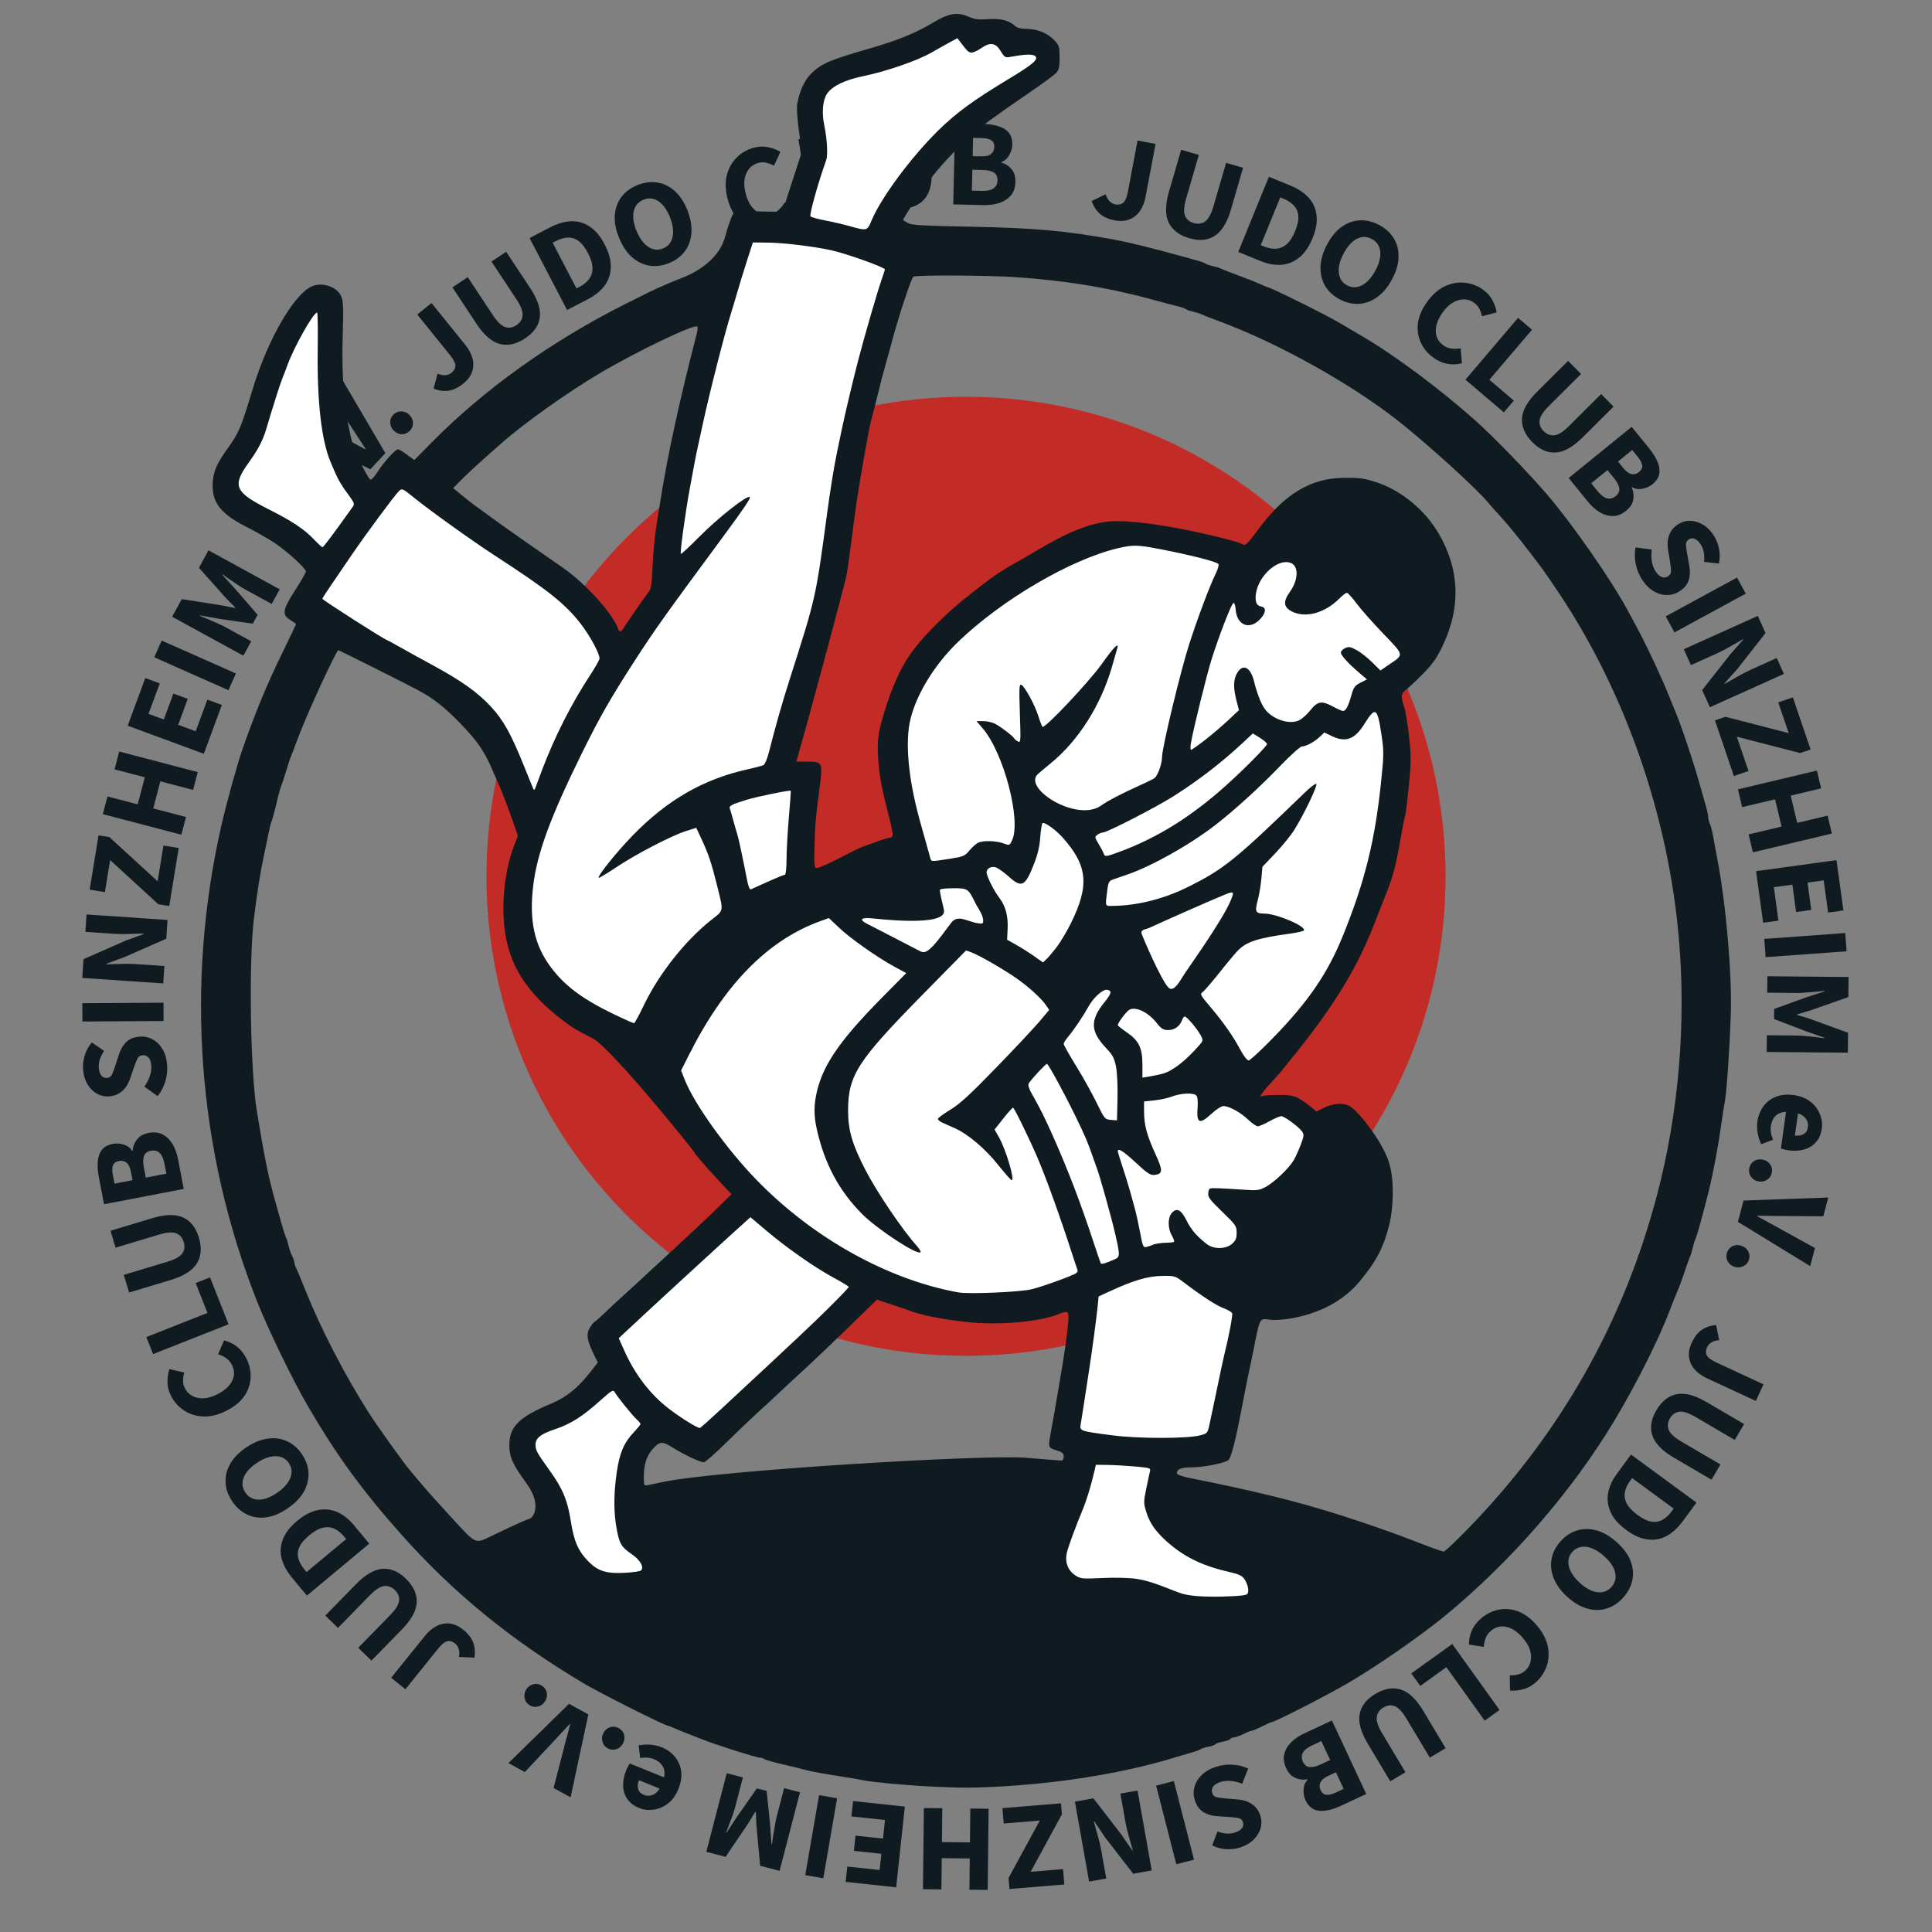 <svg width="128" height="128" viewBox="0 0 128 128" fill="none" xmlns="http://www.w3.org/2000/svg">
<rect x="0" y="0" width="128" height="128" fill="#808080" stroke="none"/>
<g clip-path="url(#clip0_6027_174)">
<g clip-path="url(#clip1_6027_174)">
<path d="M73.847 14.597C73.447 14.521 73.124 14.379 72.878 14.171C72.633 13.956 72.449 13.673 72.325 13.319L73.249 12.873C73.313 13.069 73.401 13.223 73.515 13.334C73.628 13.445 73.752 13.513 73.887 13.539C74.103 13.579 74.278 13.545 74.41 13.436C74.549 13.322 74.652 13.09 74.719 12.739L75.366 9.311L76.558 9.536L75.892 13.061C75.827 13.402 75.709 13.701 75.537 13.96C75.365 14.218 75.136 14.407 74.85 14.527C74.571 14.647 74.236 14.671 73.847 14.597Z" fill="#0F1B20"/>
<path d="M78.791 15.782C78.121 15.587 77.666 15.24 77.428 14.741C77.189 14.242 77.196 13.56 77.448 12.694L78.255 9.922L79.427 10.263L78.585 13.154C78.438 13.66 78.412 14.037 78.506 14.282C78.601 14.527 78.794 14.692 79.084 14.776C79.375 14.861 79.628 14.826 79.845 14.671C80.061 14.517 80.244 14.186 80.391 13.679L81.233 10.789L82.357 11.116L81.551 13.888C81.299 14.753 80.94 15.334 80.477 15.628C80.019 15.924 79.456 15.976 78.791 15.782Z" fill="#0F1B20"/>
<path d="M82.036 16.692L84.067 11.713L85.473 12.286C85.982 12.494 86.386 12.76 86.688 13.085C86.989 13.41 87.166 13.797 87.221 14.246C87.282 14.693 87.196 15.202 86.963 15.772C86.731 16.342 86.437 16.771 86.082 17.06C85.726 17.349 85.328 17.51 84.887 17.543C84.453 17.574 83.991 17.49 83.502 17.29L82.036 16.692ZM83.529 16.241L83.743 16.329C84.028 16.445 84.296 16.495 84.546 16.478C84.802 16.463 85.036 16.363 85.248 16.177C85.461 15.99 85.648 15.698 85.811 15.301C85.972 14.904 86.04 14.57 86.015 14.298C85.991 14.021 85.891 13.793 85.715 13.614C85.545 13.432 85.318 13.283 85.033 13.167L84.819 13.08L83.529 16.241Z" fill="#0F1B20"/>
<path d="M88.759 19.831C88.331 19.605 88.008 19.305 87.788 18.933C87.573 18.564 87.472 18.146 87.483 17.679C87.502 17.209 87.648 16.717 87.921 16.202C88.197 15.683 88.52 15.291 88.891 15.027C89.269 14.761 89.668 14.618 90.089 14.598C90.518 14.577 90.946 14.68 91.373 14.906C91.801 15.133 92.123 15.429 92.341 15.793C92.566 16.156 92.671 16.567 92.657 17.026C92.649 17.488 92.507 17.977 92.234 18.492C91.96 19.007 91.632 19.402 91.25 19.678C90.874 19.952 90.471 20.102 90.04 20.128C89.613 20.157 89.186 20.058 88.759 19.831ZM89.25 18.906C89.576 19.079 89.908 19.075 90.247 18.893C90.585 18.712 90.882 18.384 91.134 17.908C91.386 17.432 91.489 17.01 91.442 16.642C91.394 16.275 91.207 16.005 90.882 15.832C90.557 15.659 90.228 15.656 89.897 15.822C89.566 15.989 89.274 16.31 89.022 16.786C88.769 17.262 88.662 17.691 88.702 18.074C88.742 18.456 88.924 18.733 89.25 18.906Z" fill="#0F1B20"/>
<path d="M94.98 23.704C94.612 23.443 94.335 23.117 94.147 22.726C93.959 22.336 93.889 21.908 93.938 21.443C93.993 20.976 94.195 20.499 94.543 20.011C94.887 19.527 95.275 19.182 95.705 18.976C96.144 18.768 96.584 18.686 97.024 18.73C97.473 18.773 97.882 18.926 98.248 19.187C98.531 19.388 98.742 19.627 98.883 19.903C99.027 20.174 99.119 20.439 99.158 20.696L98.184 20.954C98.146 20.772 98.086 20.604 98.006 20.452C97.932 20.299 97.817 20.166 97.66 20.055C97.464 19.914 97.242 19.841 96.997 19.835C96.756 19.832 96.511 19.901 96.263 20.041C96.019 20.184 95.791 20.404 95.581 20.7C95.262 21.148 95.109 21.565 95.123 21.953C95.137 22.341 95.305 22.65 95.627 22.88C95.807 23.008 95.994 23.081 96.191 23.099C96.392 23.12 96.586 23.113 96.773 23.078L96.856 24.069C96.183 24.238 95.557 24.116 94.98 23.704Z" fill="#0F1B20"/>
<path d="M97.089 25.153L100.575 21.059L101.499 21.845L98.675 25.16L100.295 26.54L99.632 27.319L97.089 25.153Z" fill="#0F1B20"/>
<path d="M101.527 29.3C101.034 28.805 100.804 28.282 100.836 27.73C100.868 27.178 101.204 26.584 101.843 25.947L103.888 23.91L104.75 24.775L102.616 26.899C102.242 27.272 102.038 27.588 102.002 27.849C101.966 28.109 102.055 28.347 102.269 28.561C102.482 28.775 102.721 28.867 102.986 28.837C103.25 28.806 103.57 28.605 103.943 28.232L106.077 26.108L106.903 26.938L104.858 28.975C104.218 29.611 103.625 29.946 103.077 29.98C102.532 30.018 102.016 29.791 101.527 29.3Z" fill="#0F1B20"/>
<path d="M103.929 31.669L108.104 28.279L109.263 29.707C109.498 29.998 109.678 30.284 109.801 30.567C109.929 30.846 109.973 31.114 109.935 31.372C109.896 31.63 109.742 31.868 109.473 32.086C109.29 32.236 109.068 32.334 108.81 32.381C108.558 32.429 108.331 32.394 108.129 32.275L108.103 32.296C108.22 32.554 108.255 32.82 108.208 33.093C108.168 33.366 108.009 33.615 107.731 33.84C107.445 34.073 107.153 34.189 106.856 34.189C106.56 34.19 106.267 34.105 105.98 33.934C105.697 33.76 105.433 33.521 105.186 33.218L103.929 31.669ZM107.197 30.577L107.555 31.019C107.743 31.25 107.923 31.38 108.095 31.41C108.272 31.444 108.434 31.4 108.584 31.279C108.746 31.147 108.818 31 108.8 30.838C108.781 30.676 108.682 30.484 108.502 30.262L108.138 29.813L107.197 30.577ZM105.423 32.017L105.854 32.549C106.274 33.065 106.671 33.171 107.046 32.866C107.231 32.717 107.308 32.547 107.281 32.357C107.258 32.163 107.142 31.936 106.93 31.675L106.499 31.144L105.423 32.017Z" fill="#0F1B20"/>
<path d="M108.767 38.36C108.578 38.063 108.446 37.73 108.369 37.362C108.295 36.999 108.291 36.634 108.358 36.266L109.432 36.406C109.396 36.656 109.397 36.91 109.435 37.165C109.474 37.421 109.552 37.642 109.669 37.828C109.804 38.041 109.944 38.174 110.088 38.226C110.235 38.283 110.375 38.269 110.51 38.184C110.654 38.092 110.72 37.966 110.708 37.804C110.705 37.644 110.681 37.437 110.639 37.184L110.514 36.433C110.482 36.239 110.476 36.038 110.494 35.831C110.517 35.621 110.582 35.42 110.689 35.229C110.796 35.038 110.958 34.873 111.176 34.735C111.427 34.576 111.698 34.499 111.987 34.504C112.28 34.514 112.563 34.602 112.836 34.767C113.114 34.936 113.352 35.179 113.552 35.495C113.717 35.755 113.83 36.047 113.893 36.373C113.956 36.697 113.951 37.019 113.88 37.338L112.9 37.226C112.922 37.003 112.916 36.799 112.883 36.612C112.854 36.422 112.782 36.237 112.667 36.056C112.555 35.879 112.428 35.761 112.286 35.701C112.152 35.643 112.02 35.655 111.89 35.737C111.75 35.826 111.687 35.957 111.7 36.131C111.715 36.31 111.746 36.522 111.79 36.767L111.924 37.503C111.986 37.847 111.971 38.163 111.879 38.449C111.787 38.735 111.581 38.98 111.26 39.183C111.009 39.342 110.734 39.421 110.435 39.422C110.136 39.423 109.841 39.336 109.548 39.163C109.257 38.99 108.996 38.722 108.767 38.36Z" fill="#0F1B20"/>
<path d="M110.358 40.834L115.082 38.264L115.662 39.329L110.938 41.899L110.358 40.834Z" fill="#0F1B20"/>
<path d="M111.555 43.012L116.459 40.805L116.97 41.94L115.109 44.316L114.242 45.285L114.255 45.315C114.508 45.178 114.786 45.019 115.091 44.84C115.396 44.66 115.694 44.505 115.985 44.374L117.714 43.595L118.189 44.648L113.285 46.855L112.773 45.72L114.642 43.341L115.494 42.379L115.48 42.349C115.221 42.496 114.942 42.654 114.645 42.824C114.35 42.999 114.057 43.152 113.766 43.283L112.028 44.065L111.555 43.012Z" fill="#0F1B20"/>
<path d="M113.619 47.727L114.314 47.49L118.508 48.571L117.813 46.533L118.781 46.203L119.957 49.654L119.262 49.891L115.069 48.81L115.843 51.082L114.875 51.412L113.619 47.727Z" fill="#0F1B20"/>
<path d="M115.142 52.296L120.374 51.053L120.654 52.232L118.639 52.711L119.068 54.517L121.083 54.038L121.365 55.225L116.133 56.469L115.851 55.281L118.034 54.763L117.604 52.957L115.421 53.476L115.142 52.296Z" fill="#0F1B20"/>
<path d="M116.345 57.717L121.673 56.986L122.13 60.32L121.117 60.459L120.824 58.327L119.753 58.473L120.002 60.287L118.997 60.425L118.749 58.611L117.523 58.779L117.826 60.994L116.813 61.133L116.345 57.717Z" fill="#0F1B20"/>
<path d="M116.889 62.205L122.253 61.816L122.34 63.026L116.976 63.414L116.889 62.205Z" fill="#0F1B20"/>
<path d="M117.093 64.68L122.471 64.729L122.459 66.057L120.059 66.901C119.905 66.955 119.742 67.006 119.571 67.053C119.4 67.101 119.232 67.152 119.066 67.206V67.239C119.231 67.295 119.398 67.346 119.568 67.392C119.738 67.442 119.9 67.496 120.053 67.553L122.437 68.424L122.426 69.743L117.048 69.695L117.058 68.589L119.029 68.607C119.205 68.609 119.4 68.619 119.615 68.638C119.834 68.661 120.054 68.686 120.274 68.709C120.494 68.739 120.688 68.763 120.858 68.781L120.859 68.748L119.584 68.299L117.538 67.513L117.544 66.845L119.605 66.097L120.887 65.679L120.888 65.646C120.717 65.667 120.521 65.687 120.301 65.707C120.081 65.728 119.861 65.745 119.64 65.759C119.426 65.779 119.231 65.788 119.055 65.787L117.083 65.768L117.093 64.68Z" fill="#0F1B20"/>
<path d="M116.431 74.307C116.485 73.921 116.618 73.583 116.83 73.297C117.043 73.01 117.319 72.799 117.66 72.663C118.001 72.527 118.395 72.491 118.841 72.553C119.282 72.615 119.648 72.757 119.939 72.981C120.229 73.21 120.438 73.484 120.566 73.801C120.699 74.12 120.743 74.439 120.698 74.761C120.645 75.147 120.513 75.454 120.304 75.68C120.099 75.913 119.841 76.071 119.53 76.155C119.223 76.245 118.884 76.265 118.514 76.214C118.411 76.199 118.308 76.179 118.205 76.153C118.109 76.129 118.037 76.108 117.99 76.09L118.328 73.664C118.027 73.677 117.792 73.769 117.623 73.94C117.46 74.112 117.361 74.331 117.323 74.598C117.283 74.887 117.332 75.191 117.471 75.51L116.688 75.808C116.576 75.582 116.496 75.335 116.45 75.067C116.404 74.8 116.398 74.547 116.431 74.307ZM119.122 73.766L118.917 75.228C119.141 75.259 119.331 75.23 119.487 75.141C119.649 75.059 119.747 74.897 119.78 74.658C119.806 74.472 119.764 74.297 119.654 74.132C119.549 73.968 119.371 73.845 119.122 73.766Z" fill="#0F1B20"/>
<path d="M115.892 77.394C115.934 77.19 116.04 77.031 116.208 76.92C116.382 76.815 116.573 76.784 116.783 76.827C116.999 76.872 117.162 76.976 117.275 77.139C117.391 77.309 117.429 77.496 117.387 77.701C117.345 77.906 117.238 78.06 117.064 78.165C116.896 78.276 116.703 78.31 116.488 78.266C116.278 78.222 116.115 78.116 115.998 77.947C115.886 77.783 115.85 77.599 115.892 77.394Z" fill="#0F1B20"/>
<path d="M115.512 79.539L121.126 79.338L120.799 80.582L118.21 80.565C117.907 80.571 117.612 80.567 117.326 80.555C117.038 80.547 116.74 80.545 116.432 80.549L116.423 80.581C116.691 80.731 116.952 80.874 117.207 81.009C117.461 81.145 117.719 81.286 117.981 81.435L120.245 82.687L119.929 83.884L115.141 80.951L115.512 79.539Z" fill="#0F1B20"/>
<path d="M114.416 82.997C114.48 82.798 114.602 82.652 114.783 82.56C114.966 82.475 115.16 82.466 115.364 82.532C115.573 82.599 115.725 82.72 115.818 82.895C115.915 83.077 115.933 83.267 115.868 83.466C115.804 83.665 115.68 83.806 115.496 83.892C115.316 83.984 115.122 83.996 114.913 83.928C114.709 83.862 114.558 83.739 114.461 83.557C114.367 83.382 114.352 83.195 114.416 82.997Z" fill="#0F1B20"/>
<path d="M112.084 88.949C112.255 88.58 112.472 88.302 112.735 88.114C113.002 87.93 113.323 87.82 113.696 87.787L113.903 88.792C113.696 88.805 113.525 88.853 113.39 88.937C113.255 89.019 113.159 89.123 113.1 89.247C113.008 89.447 112.999 89.625 113.072 89.78C113.148 89.942 113.349 90.099 113.673 90.249L116.838 91.716L116.328 92.817L113.073 91.307C112.759 91.162 112.497 90.974 112.289 90.744C112.08 90.514 111.953 90.246 111.907 89.939C111.859 89.639 111.918 89.309 112.084 88.949Z" fill="#0F1B20"/>
<path d="M109.737 93.439C110.09 92.836 110.536 92.479 111.079 92.37C111.62 92.26 112.281 92.433 113.059 92.889L115.551 94.347L114.934 95.401L112.336 93.88C111.88 93.613 111.522 93.496 111.261 93.528C111 93.56 110.793 93.707 110.641 93.968C110.488 94.228 110.46 94.483 110.557 94.731C110.654 94.979 110.93 95.236 111.386 95.503L113.984 97.024L113.392 98.034L110.901 96.576C110.123 96.12 109.647 95.632 109.475 95.11C109.299 94.593 109.386 94.037 109.737 93.439Z" fill="#0F1B20"/>
<path d="M108.057 96.369L112.394 99.55L111.496 100.774C111.171 101.217 110.814 101.546 110.426 101.758C110.037 101.971 109.619 102.05 109.17 101.993C108.722 101.944 108.249 101.737 107.752 101.373C107.256 101.009 106.911 100.619 106.717 100.204C106.524 99.789 106.464 99.364 106.539 98.927C106.615 98.499 106.809 98.072 107.121 97.646L108.057 96.369ZM108.132 97.928L107.995 98.114C107.813 98.362 107.7 98.609 107.655 98.856C107.607 99.108 107.647 99.359 107.777 99.61C107.906 99.862 108.144 100.115 108.489 100.368C108.835 100.622 109.143 100.77 109.413 100.811C109.687 100.855 109.933 100.813 110.149 100.686C110.367 100.566 110.567 100.382 110.749 100.134L110.885 99.947L108.132 97.928Z" fill="#0F1B20"/>
<path d="M103.394 102.115C103.717 101.755 104.086 101.514 104.5 101.39C104.91 101.271 105.341 101.273 105.791 101.397C106.242 101.529 106.684 101.79 107.118 102.179C107.555 102.573 107.857 102.981 108.024 103.405C108.191 103.836 108.233 104.258 108.15 104.671C108.067 105.092 107.864 105.483 107.541 105.842C107.217 106.202 106.852 106.444 106.446 106.567C106.041 106.697 105.616 106.701 105.174 106.576C104.727 106.456 104.287 106.2 103.853 105.811C103.42 105.421 103.116 105.007 102.941 104.569C102.766 104.138 102.718 103.711 102.796 103.286C102.871 102.866 103.07 102.475 103.394 102.115ZM104.173 102.815C103.927 103.089 103.851 103.413 103.944 103.785C104.038 104.158 104.286 104.524 104.686 104.885C105.087 105.245 105.471 105.446 105.839 105.489C106.208 105.532 106.515 105.416 106.761 105.142C107.008 104.868 107.09 104.55 107.009 104.189C106.927 103.827 106.686 103.466 106.285 103.106C105.884 102.746 105.494 102.539 105.113 102.485C104.732 102.431 104.419 102.542 104.173 102.815Z" fill="#0F1B20"/>
<path d="M98.129 107.221C98.472 106.928 98.855 106.737 99.279 106.649C99.703 106.561 100.135 106.596 100.575 106.755C101.015 106.921 101.429 107.232 101.819 107.687C102.206 108.139 102.447 108.598 102.544 109.065C102.639 109.541 102.613 109.987 102.464 110.404C102.314 110.829 102.067 111.189 101.725 111.482C101.462 111.708 101.18 111.855 100.878 111.926C100.579 112 100.301 112.026 100.041 112.001L100.026 110.994C100.212 111.001 100.389 110.983 100.556 110.942C100.722 110.908 100.879 110.828 101.025 110.703C101.209 110.546 101.333 110.348 101.398 110.111C101.459 109.879 101.452 109.624 101.375 109.349C101.295 109.078 101.136 108.804 100.9 108.529C100.542 108.111 100.173 107.862 99.794 107.782C99.414 107.702 99.073 107.791 98.773 108.049C98.606 108.192 98.49 108.356 98.425 108.542C98.356 108.732 98.315 108.922 98.305 109.112L97.322 108.955C97.322 108.26 97.59 107.683 98.129 107.221Z" fill="#0F1B20"/>
<path d="M96.216 108.92L99.349 113.29L98.363 113.997L95.826 110.457L94.097 111.697L93.501 110.866L96.216 108.92Z" fill="#0F1B20"/>
<path d="M91.115 112.228C91.714 111.869 92.278 111.772 92.806 111.937C93.334 112.102 93.83 112.571 94.293 113.345L95.776 115.822L94.728 116.449L93.182 113.865C92.91 113.413 92.653 113.138 92.409 113.04C92.165 112.943 91.913 112.972 91.653 113.127C91.394 113.283 91.247 113.492 91.213 113.756C91.178 114.02 91.297 114.379 91.568 114.831L93.114 117.415L92.109 118.016L90.627 115.539C90.164 114.765 89.981 114.109 90.081 113.568C90.176 113.031 90.521 112.584 91.115 112.228Z" fill="#0F1B20"/>
<path d="M88.242 113.984L90.518 118.857L88.851 119.635C88.513 119.794 88.192 119.898 87.887 119.949C87.586 120.005 87.315 119.983 87.074 119.883C86.833 119.783 86.639 119.577 86.492 119.263C86.392 119.049 86.351 118.81 86.368 118.547C86.382 118.292 86.471 118.08 86.636 117.912L86.621 117.882C86.342 117.934 86.076 117.904 85.823 117.791C85.567 117.686 85.364 117.472 85.213 117.148C85.057 116.814 85.015 116.503 85.086 116.214C85.158 115.926 85.311 115.663 85.546 115.426C85.784 115.193 86.079 114.995 86.433 114.83L88.242 113.984ZM88.508 117.42L87.992 117.66C87.724 117.786 87.553 117.93 87.483 118.09C87.407 118.252 87.41 118.421 87.491 118.595C87.58 118.785 87.705 118.89 87.867 118.911C88.029 118.933 88.239 118.884 88.498 118.762L89.022 118.518L88.508 117.42ZM87.541 115.35L86.921 115.639C86.318 115.921 86.119 116.281 86.324 116.719C86.424 116.934 86.57 117.051 86.761 117.07C86.955 117.096 87.204 117.037 87.507 116.895L88.127 116.605L87.541 115.35Z" fill="#0F1B20"/>
<path d="M80.566 117.055C80.9 116.945 81.255 116.898 81.63 116.913C82.001 116.929 82.356 117.015 82.696 117.17L82.299 118.177C82.065 118.081 81.819 118.02 81.562 117.995C81.305 117.97 81.072 117.992 80.862 118.06C80.622 118.14 80.459 118.243 80.374 118.369C80.282 118.498 80.263 118.638 80.312 118.789C80.366 118.951 80.472 119.046 80.632 119.075C80.789 119.11 80.995 119.137 81.25 119.157L82.009 119.22C82.205 119.236 82.402 119.278 82.598 119.347C82.796 119.42 82.975 119.533 83.134 119.682C83.293 119.833 83.414 120.031 83.495 120.276C83.588 120.558 83.596 120.838 83.52 121.118C83.44 121.4 83.286 121.653 83.059 121.878C82.827 122.105 82.533 122.277 82.178 122.394C81.886 122.491 81.575 122.53 81.245 122.512C80.914 122.493 80.603 122.41 80.311 122.263L80.659 121.341C80.869 121.416 81.068 121.461 81.258 121.474C81.449 121.492 81.647 121.467 81.85 121.4C82.049 121.335 82.194 121.24 82.287 121.117C82.376 121.001 82.397 120.869 82.349 120.724C82.296 120.566 82.185 120.473 82.013 120.443C81.835 120.415 81.623 120.392 81.374 120.376L80.628 120.326C80.278 120.303 79.976 120.211 79.721 120.052C79.466 119.893 79.279 119.633 79.161 119.273C79.068 118.991 79.057 118.705 79.129 118.415C79.202 118.124 79.357 117.859 79.596 117.618C79.835 117.377 80.158 117.189 80.566 117.055Z" fill="#0F1B20"/>
<path d="M77.77 118L79.107 123.209L77.933 123.51L76.596 118.302L77.77 118Z" fill="#0F1B20"/>
<path d="M75.365 118.627L76.306 123.922L75.079 124.14L73.231 121.754L72.504 120.676L72.471 120.682C72.543 120.96 72.628 121.269 72.728 121.609C72.828 121.948 72.905 122.275 72.961 122.589L73.293 124.457L72.156 124.659L71.215 119.364L72.442 119.146L74.291 121.54L75.016 122.601L75.048 122.595C74.969 122.308 74.884 121.999 74.791 121.67C74.694 121.34 74.617 121.019 74.561 120.705L74.228 118.829L75.365 118.627Z" fill="#0F1B20"/>
<path d="M70.294 119.475L70.354 120.206L68.283 124.01L70.429 123.833L70.512 124.852L66.879 125.151L66.819 124.42L68.89 120.616L66.498 120.813L66.414 119.793L70.294 119.475Z" fill="#0F1B20"/>
<path d="M65.498 119.835L65.438 125.212L64.226 125.199L64.249 123.129L62.393 123.108L62.37 125.178L61.149 125.165L61.209 119.787L62.429 119.801L62.405 122.044L64.261 122.065L64.286 119.821L65.498 119.835Z" fill="#0F1B20"/>
<path d="M59.947 119.692L59.373 125.039L56.027 124.68L56.137 123.663L58.277 123.893L58.392 122.819L56.572 122.623L56.68 121.615L58.501 121.81L58.632 120.58L56.41 120.342L56.519 119.324L59.947 119.692Z" fill="#0F1B20"/>
<path d="M55.46 119.14L54.545 124.439L53.35 124.233L54.265 118.934L55.46 119.14Z" fill="#0F1B20"/>
<path d="M53.002 118.743L51.65 123.948L50.364 123.614L50.128 121.081C50.113 120.918 50.103 120.749 50.098 120.571C50.093 120.394 50.085 120.218 50.073 120.045L50.041 120.036C49.947 120.182 49.856 120.332 49.771 120.486C49.68 120.638 49.589 120.782 49.497 120.918L48.073 123.019L46.796 122.687L48.148 117.482L49.218 117.76L48.722 119.668C48.678 119.838 48.621 120.025 48.551 120.229C48.474 120.436 48.398 120.643 48.321 120.851C48.239 121.057 48.169 121.24 48.11 121.401L48.142 121.409L48.887 120.282L50.146 118.487L50.792 118.655L51.018 120.836L51.112 122.181L51.144 122.189C51.165 122.018 51.193 121.824 51.227 121.606C51.261 121.387 51.298 121.17 51.337 120.953C51.37 120.739 51.408 120.547 51.453 120.377L51.948 118.47L53.002 118.743Z" fill="#0F1B20"/>
<path d="M43.834 115.759C44.196 115.905 44.49 116.116 44.716 116.392C44.942 116.668 45.08 116.988 45.128 117.351C45.176 117.715 45.115 118.106 44.946 118.524C44.778 118.936 44.551 119.256 44.263 119.484C43.969 119.709 43.653 119.845 43.314 119.891C42.973 119.943 42.652 119.908 42.351 119.786C41.989 119.638 41.724 119.436 41.556 119.178C41.381 118.923 41.29 118.634 41.285 118.311C41.272 117.991 41.336 117.658 41.477 117.312C41.516 117.215 41.56 117.12 41.61 117.028C41.657 116.94 41.695 116.876 41.724 116.834L43.994 117.755C44.055 117.459 44.023 117.209 43.898 117.004C43.771 116.804 43.583 116.653 43.334 116.552C43.064 116.443 42.757 116.416 42.413 116.472L42.315 115.64C42.562 115.586 42.821 115.57 43.092 115.591C43.362 115.611 43.61 115.667 43.834 115.759ZM43.701 118.5L42.333 117.944C42.248 118.153 42.23 118.344 42.278 118.518C42.319 118.696 42.451 118.829 42.675 118.92C42.849 118.99 43.029 118.992 43.216 118.926C43.401 118.864 43.563 118.723 43.701 118.5Z" fill="#0F1B20"/>
<path d="M40.957 114.474C41.145 114.565 41.273 114.706 41.34 114.897C41.399 115.09 41.382 115.283 41.289 115.477C41.193 115.675 41.052 115.808 40.866 115.877C40.673 115.948 40.482 115.939 40.294 115.848C40.106 115.758 39.982 115.615 39.923 115.422C39.856 115.231 39.871 115.036 39.966 114.838C40.059 114.645 40.203 114.513 40.396 114.441C40.582 114.372 40.769 114.383 40.957 114.474Z" fill="#0F1B20"/>
<path d="M38.979 113.586L37.803 119.079L36.676 118.458L37.325 115.952C37.393 115.657 37.469 115.372 37.551 115.097C37.629 114.82 37.703 114.531 37.775 114.232L37.746 114.216C37.535 114.438 37.333 114.657 37.14 114.87C36.946 115.084 36.745 115.3 36.537 115.518L34.77 117.406L33.687 116.808L37.7 112.881L38.979 113.586Z" fill="#0F1B20"/>
<path d="M35.891 111.678C36.068 111.789 36.179 111.943 36.225 112.14C36.263 112.339 36.225 112.529 36.111 112.711C35.994 112.898 35.84 113.015 35.647 113.063C35.447 113.113 35.259 113.083 35.082 112.972C34.905 112.861 34.797 112.706 34.759 112.508C34.714 112.31 34.75 112.119 34.866 111.932C34.98 111.751 35.137 111.635 35.337 111.584C35.529 111.536 35.714 111.567 35.891 111.678Z" fill="#0F1B20"/>
<path d="M30.695 107.976C31.012 108.232 31.23 108.51 31.348 108.81C31.462 109.114 31.491 109.451 31.433 109.822L30.407 109.778C30.444 109.575 30.439 109.397 30.391 109.246C30.344 109.095 30.267 108.976 30.16 108.89C29.989 108.752 29.819 108.7 29.65 108.733C29.474 108.768 29.274 108.924 29.049 109.202L26.859 111.917L25.915 111.156L28.168 108.364C28.385 108.094 28.631 107.886 28.905 107.74C29.178 107.593 29.469 107.534 29.777 107.564C30.081 107.59 30.387 107.727 30.695 107.976Z" fill="#0F1B20"/>
<path d="M26.896 104.6C27.396 105.088 27.633 105.608 27.609 106.16C27.584 106.713 27.256 107.312 26.626 107.957L24.608 110.021L23.735 109.168L25.84 107.015C26.208 106.638 26.409 106.318 26.441 106.058C26.473 105.796 26.381 105.56 26.164 105.349C25.948 105.138 25.708 105.049 25.444 105.083C25.18 105.117 24.863 105.323 24.494 105.701L22.39 107.854L21.553 107.035L23.57 104.971C24.201 104.325 24.79 103.982 25.337 103.941C25.881 103.896 26.401 104.116 26.896 104.6Z" fill="#0F1B20"/>
<path d="M24.465 102.271L20.333 105.712L19.362 104.546C19.01 104.123 18.777 103.698 18.664 103.27C18.551 102.841 18.576 102.416 18.74 101.994C18.895 101.571 19.21 101.162 19.683 100.768C20.157 100.374 20.618 100.133 21.067 100.046C21.516 99.958 21.944 100.003 22.349 100.18C22.747 100.357 23.114 100.648 23.452 101.054L24.465 102.271ZM22.935 101.967L22.788 101.789C22.591 101.553 22.378 101.383 22.149 101.28C21.917 101.173 21.663 101.152 21.387 101.217C21.112 101.281 20.81 101.451 20.48 101.725C20.151 102 19.933 102.263 19.828 102.515C19.719 102.771 19.7 103.019 19.772 103.26C19.836 103.5 19.966 103.738 20.163 103.974L20.311 104.152L22.935 101.967Z" fill="#0F1B20"/>
<path d="M20.004 96.346C20.275 96.747 20.421 97.163 20.44 97.594C20.457 98.021 20.351 98.439 20.121 98.846C19.885 99.251 19.525 99.617 19.042 99.944C18.555 100.274 18.086 100.468 17.634 100.528C17.176 100.586 16.756 100.525 16.375 100.344C15.986 100.162 15.657 99.871 15.386 99.47C15.114 99.069 14.968 98.656 14.947 98.233C14.918 97.807 15.018 97.395 15.245 96.996C15.47 96.591 15.824 96.226 16.306 95.9C16.789 95.573 17.265 95.378 17.732 95.314C18.192 95.248 18.619 95.305 19.012 95.483C19.402 95.657 19.733 95.945 20.004 96.346ZM19.136 96.933C18.93 96.627 18.635 96.476 18.25 96.476C17.866 96.478 17.451 96.629 17.004 96.931C16.558 97.233 16.27 97.558 16.139 97.905C16.009 98.251 16.047 98.578 16.253 98.883C16.46 99.188 16.748 99.345 17.119 99.353C17.489 99.361 17.898 99.214 18.344 98.912C18.791 98.61 19.086 98.282 19.23 97.925C19.374 97.568 19.343 97.238 19.136 96.933Z" fill="#0F1B20"/>
<path d="M16.328 90.009C16.529 90.413 16.621 90.83 16.604 91.263C16.587 91.696 16.448 92.106 16.187 92.495C15.919 92.881 15.517 93.209 14.981 93.476C14.45 93.742 13.945 93.865 13.469 93.845C12.984 93.823 12.557 93.689 12.188 93.443C11.812 93.195 11.523 92.869 11.322 92.466C11.167 92.155 11.092 91.845 11.097 91.536C11.097 91.228 11.14 90.952 11.226 90.706L12.207 90.935C12.156 91.114 12.13 91.29 12.13 91.462C12.122 91.632 12.162 91.802 12.248 91.975C12.356 92.191 12.517 92.36 12.731 92.48C12.942 92.596 13.191 92.65 13.476 92.642C13.759 92.63 14.062 92.543 14.387 92.381C14.879 92.135 15.21 91.837 15.38 91.488C15.549 91.139 15.546 90.787 15.368 90.433C15.27 90.237 15.139 90.084 14.974 89.976C14.807 89.862 14.632 89.778 14.45 89.721L14.841 88.807C15.515 88.974 16.011 89.375 16.328 90.009Z" fill="#0F1B20"/>
<path d="M15.142 87.736L10.141 89.712L9.695 88.584L13.746 86.984L12.964 85.005L13.915 84.629L15.142 87.736Z" fill="#0F1B20"/>
<path d="M13.176 81.99C13.377 82.658 13.334 83.228 13.046 83.7C12.757 84.172 12.181 84.538 11.318 84.799L8.554 85.632L8.201 84.464L11.084 83.594C11.589 83.442 11.919 83.259 12.073 83.046C12.227 82.833 12.26 82.582 12.173 82.292C12.086 82.002 11.918 81.809 11.67 81.712C11.423 81.614 11.046 81.642 10.541 81.794L7.658 82.663L7.32 81.542L10.084 80.708C10.948 80.448 11.629 80.431 12.129 80.66C12.627 80.883 12.976 81.327 13.176 81.99Z" fill="#0F1B20"/>
<path d="M12.174 78.77L6.893 79.785L6.546 77.979C6.475 77.612 6.453 77.275 6.478 76.968C6.497 76.662 6.585 76.404 6.74 76.195C6.896 75.986 7.144 75.849 7.484 75.783C7.717 75.739 7.958 75.756 8.209 75.837C8.453 75.913 8.636 76.051 8.759 76.252L8.791 76.246C8.81 75.962 8.904 75.712 9.075 75.494C9.24 75.272 9.497 75.127 9.848 75.06C10.21 74.99 10.522 75.026 10.784 75.166C11.046 75.306 11.264 75.519 11.436 75.805C11.603 76.091 11.724 76.427 11.797 76.81L12.174 78.77ZM8.778 78.189L8.671 77.63C8.615 77.338 8.518 77.138 8.379 77.031C8.24 76.917 8.076 76.879 7.887 76.915C7.682 76.955 7.549 77.05 7.488 77.202C7.428 77.353 7.425 77.57 7.479 77.851L7.588 78.418L8.778 78.189ZM11.022 77.757L10.893 77.085C10.767 76.431 10.467 76.15 9.992 76.242C9.759 76.286 9.61 76.399 9.544 76.58C9.473 76.761 9.469 77.017 9.532 77.347L9.661 78.019L11.022 77.757Z" fill="#0F1B20"/>
<path d="M11.073 70.582C11.099 70.933 11.058 71.288 10.952 71.649C10.845 72.004 10.676 72.328 10.443 72.62L9.563 71.989C9.713 71.785 9.832 71.562 9.919 71.318C10.007 71.075 10.042 70.844 10.026 70.624C10.008 70.372 9.948 70.189 9.846 70.075C9.744 69.956 9.613 69.901 9.454 69.913C9.284 69.925 9.166 70.005 9.099 70.154C9.027 70.297 8.95 70.49 8.868 70.732L8.623 71.454C8.559 71.64 8.47 71.82 8.356 71.993C8.236 72.168 8.084 72.313 7.899 72.431C7.715 72.549 7.494 72.618 7.236 72.637C6.94 72.658 6.665 72.598 6.413 72.457C6.159 72.309 5.951 72.098 5.788 71.824C5.624 71.543 5.529 71.217 5.502 70.843C5.48 70.536 5.518 70.225 5.617 69.909C5.715 69.593 5.871 69.312 6.085 69.065L6.895 69.626C6.77 69.812 6.679 69.995 6.62 70.175C6.556 70.357 6.532 70.554 6.547 70.768C6.562 70.976 6.618 71.14 6.715 71.26C6.806 71.375 6.928 71.427 7.082 71.416C7.246 71.404 7.364 71.318 7.435 71.159C7.506 70.994 7.58 70.792 7.656 70.555L7.886 69.844C7.994 69.511 8.157 69.24 8.373 69.032C8.59 68.823 8.887 68.705 9.266 68.678C9.562 68.656 9.842 68.716 10.105 68.857C10.369 68.998 10.589 69.213 10.764 69.504C10.94 69.795 11.043 70.154 11.073 70.582Z" fill="#0F1B20"/>
<path d="M10.839 67.644L5.462 67.678L5.454 66.466L10.832 66.432L10.839 67.644Z" fill="#0F1B20"/>
<path d="M10.815 65.155L5.449 64.79L5.533 63.548L8.295 62.33L9.515 61.884L9.518 61.851C9.231 61.853 8.911 61.862 8.557 61.877C8.203 61.891 7.867 61.888 7.549 61.866L5.656 61.738L5.734 60.586L11.1 60.95L11.016 62.192L8.246 63.41L7.042 63.858L7.04 63.89C7.338 63.883 7.658 63.874 8 63.864C8.343 63.849 8.674 63.852 8.992 63.874L10.893 64.003L10.815 65.155Z" fill="#0F1B20"/>
<path d="M11.213 60.026L10.489 59.908L7.297 56.982L6.951 59.107L5.941 58.942L6.527 55.344L7.252 55.462L10.444 58.388L10.83 56.019L11.839 56.184L11.213 60.026Z" fill="#0F1B20"/>
<path d="M12.016 55.302L6.813 53.94L7.12 52.767L9.123 53.291L9.593 51.496L7.59 50.972L7.899 49.791L13.102 51.153L12.793 52.334L10.623 51.766L10.153 53.561L12.323 54.129L12.016 55.302Z" fill="#0F1B20"/>
<path d="M13.505 49.941L8.46 48.079L9.625 44.922L10.585 45.276L9.839 47.296L10.853 47.67L11.487 45.952L12.439 46.303L11.805 48.021L12.965 48.449L13.739 46.352L14.699 46.706L13.505 49.941Z" fill="#0F1B20"/>
<path d="M15.134 45.729L10.22 43.546L10.712 42.438L15.627 44.62L15.134 45.729Z" fill="#0F1B20"/>
<path d="M16.122 43.442L11.405 40.86L12.043 39.695L14.557 40.084C14.718 40.11 14.886 40.142 15.059 40.18C15.232 40.219 15.405 40.253 15.576 40.284L15.591 40.255C15.473 40.128 15.35 40.004 15.222 39.883C15.096 39.758 14.979 39.635 14.87 39.512L13.18 37.618L13.813 36.461L18.531 39.043L18 40.013L16.271 39.066C16.116 38.982 15.949 38.881 15.769 38.763C15.586 38.638 15.404 38.514 15.222 38.389C15.042 38.259 14.881 38.146 14.74 38.05L14.724 38.078L15.636 39.076L17.069 40.735L16.748 41.321L14.578 41.008L13.251 40.77L13.235 40.799C13.395 40.861 13.577 40.936 13.78 41.022C13.984 41.108 14.186 41.197 14.387 41.288C14.585 41.372 14.762 41.456 14.916 41.541L16.645 42.487L16.122 43.442Z" fill="#0F1B20"/>
<path d="M21.255 35.27C21.025 35.586 20.748 35.819 20.426 35.972C20.103 36.124 19.76 36.18 19.395 36.138C19.031 36.096 18.666 35.943 18.302 35.677C17.943 35.414 17.688 35.115 17.537 34.78C17.39 34.441 17.335 34.102 17.373 33.761C17.406 33.418 17.518 33.115 17.71 32.853C17.94 32.538 18.201 32.33 18.492 32.23C18.782 32.121 19.084 32.104 19.399 32.177C19.712 32.242 20.019 32.385 20.321 32.606C20.406 32.668 20.487 32.734 20.565 32.804C20.638 32.871 20.692 32.924 20.725 32.962L19.28 34.94C19.552 35.071 19.802 35.101 20.032 35.03C20.256 34.956 20.448 34.81 20.607 34.592C20.779 34.357 20.879 34.066 20.908 33.719L21.739 33.826C21.731 34.079 21.684 34.334 21.598 34.591C21.512 34.849 21.398 35.075 21.255 35.27ZM18.629 34.475L19.5 33.283C19.318 33.15 19.137 33.086 18.956 33.09C18.775 33.087 18.613 33.183 18.47 33.378C18.36 33.529 18.314 33.703 18.333 33.901C18.348 34.096 18.446 34.287 18.629 34.475Z" fill="#0F1B20"/>
<path d="M23.193 32.801C23.059 32.961 22.892 33.051 22.69 33.069C22.488 33.08 22.305 33.017 22.14 32.879C21.971 32.739 21.875 32.57 21.854 32.373C21.831 32.168 21.887 31.985 22.02 31.824C22.154 31.664 22.322 31.578 22.524 31.568C22.725 31.549 22.91 31.61 23.079 31.751C23.244 31.888 23.338 32.059 23.36 32.264C23.382 32.462 23.326 32.64 23.193 32.801Z" fill="#0F1B20"/>
<path d="M24.537 31.092L19.491 28.622L20.367 27.68L22.642 28.915C22.912 29.053 23.17 29.195 23.416 29.341C23.667 29.484 23.929 29.626 24.202 29.768L24.225 29.744C24.06 29.485 23.897 29.236 23.736 28.997C23.576 28.758 23.415 28.511 23.254 28.256L21.849 26.084L22.691 25.178L25.531 30.022L24.537 31.092Z" fill="#0F1B20"/>
<path d="M27.137 28.555C26.986 28.701 26.81 28.771 26.608 28.768C26.406 28.757 26.23 28.674 26.081 28.52C25.929 28.361 25.852 28.183 25.852 27.985C25.851 27.779 25.926 27.603 26.077 27.458C26.227 27.313 26.403 27.246 26.605 27.257C26.807 27.261 26.985 27.341 27.137 27.5C27.287 27.654 27.361 27.834 27.361 28.04C27.362 28.239 27.287 28.41 27.137 28.555Z" fill="#0F1B20"/>
<path d="M30.686 25.42C30.369 25.676 30.052 25.83 29.734 25.882C29.412 25.93 29.076 25.886 28.727 25.751L28.985 24.758C29.176 24.837 29.351 24.869 29.509 24.855C29.667 24.84 29.799 24.79 29.906 24.704C30.077 24.566 30.164 24.411 30.167 24.239C30.17 24.059 30.06 23.831 29.835 23.552L27.644 20.838L28.587 20.076L30.841 22.868C31.058 23.137 31.21 23.421 31.296 23.72C31.381 24.018 31.377 24.315 31.283 24.61C31.193 24.901 30.994 25.172 30.686 25.42Z" fill="#0F1B20"/>
<path d="M34.788 22.419C34.206 22.805 33.647 22.927 33.112 22.786C32.578 22.645 32.062 22.198 31.564 21.446L29.973 19.037L30.991 18.364L32.651 20.876C32.942 21.316 33.212 21.58 33.46 21.666C33.708 21.752 33.958 21.712 34.211 21.546C34.463 21.379 34.6 21.163 34.623 20.898C34.645 20.632 34.511 20.279 34.22 19.839L32.56 17.327L33.537 16.682L35.129 19.09C35.626 19.842 35.837 20.491 35.761 21.035C35.691 21.576 35.366 22.037 34.788 22.419Z" fill="#0F1B20"/>
<path d="M37.572 20.54L35.085 15.772L36.431 15.07C36.918 14.816 37.383 14.678 37.825 14.658C38.268 14.639 38.678 14.753 39.056 15.003C39.437 15.245 39.769 15.639 40.054 16.184C40.339 16.73 40.477 17.232 40.467 17.69C40.458 18.148 40.323 18.556 40.064 18.914C39.807 19.265 39.444 19.563 38.976 19.807L37.572 20.54ZM38.193 19.109L38.398 19.002C38.671 18.86 38.882 18.687 39.031 18.486C39.185 18.281 39.259 18.038 39.255 17.755C39.25 17.472 39.148 17.141 38.95 16.761C38.751 16.38 38.54 16.112 38.316 15.956C38.09 15.795 37.851 15.724 37.6 15.743C37.352 15.755 37.092 15.832 36.819 15.974L36.614 16.081L38.193 19.109Z" fill="#0F1B20"/>
<path d="M44.314 17.436C43.865 17.616 43.427 17.669 43.002 17.597C42.581 17.522 42.196 17.329 41.847 17.019C41.501 16.701 41.22 16.271 41.004 15.73C40.785 15.184 40.695 14.684 40.733 14.231C40.774 13.77 40.923 13.373 41.181 13.039C41.441 12.698 41.796 12.438 42.246 12.258C42.695 12.079 43.129 12.024 43.547 12.094C43.969 12.156 44.351 12.341 44.693 12.649C45.04 12.954 45.322 13.377 45.538 13.919C45.754 14.46 45.844 14.966 45.807 15.437C45.773 15.9 45.627 16.305 45.368 16.651C45.115 16.995 44.764 17.257 44.314 17.436ZM43.925 16.463C44.268 16.327 44.479 16.071 44.56 15.695C44.641 15.319 44.581 14.881 44.381 14.381C44.181 13.88 43.926 13.53 43.614 13.328C43.303 13.127 42.976 13.095 42.634 13.231C42.292 13.368 42.078 13.617 41.991 13.977C41.904 14.337 41.96 14.768 42.16 15.268C42.36 15.769 42.619 16.127 42.936 16.344C43.254 16.56 43.583 16.6 43.925 16.463Z" fill="#0F1B20"/>
<path d="M51.296 15.196C50.859 15.306 50.431 15.307 50.011 15.197C49.593 15.088 49.221 14.864 48.897 14.526C48.578 14.182 48.344 13.719 48.197 13.138C48.052 12.562 48.039 12.044 48.161 11.582C48.286 11.113 48.509 10.725 48.828 10.418C49.151 10.103 49.531 9.891 49.968 9.78C50.304 9.695 50.623 9.688 50.925 9.76C51.225 9.825 51.486 9.927 51.708 10.063L51.274 10.973C51.11 10.884 50.943 10.821 50.775 10.784C50.611 10.741 50.436 10.743 50.249 10.79C50.015 10.849 49.816 10.97 49.652 11.153C49.494 11.335 49.388 11.566 49.334 11.847C49.285 12.125 49.306 12.441 49.395 12.793C49.529 13.326 49.749 13.713 50.054 13.953C50.359 14.194 50.703 14.265 51.087 14.168C51.3 14.114 51.477 14.018 51.618 13.881C51.764 13.742 51.885 13.589 51.979 13.424L52.789 14.001C52.481 14.624 51.983 15.022 51.296 15.196Z" fill="#0F1B20"/>
<path d="M53.757 14.528L52.897 9.219L54.093 9.025L54.79 13.324L56.891 12.984L57.054 13.993L53.757 14.528Z" fill="#0F1B20"/>
<path d="M59.799 13.834C59.102 13.888 58.555 13.724 58.156 13.342C57.756 12.959 57.522 12.318 57.451 11.419L57.227 8.541L58.444 8.446L58.678 11.448C58.719 11.974 58.827 12.335 59.002 12.531C59.178 12.727 59.416 12.813 59.718 12.79C60.019 12.766 60.243 12.644 60.392 12.423C60.54 12.201 60.594 11.828 60.553 11.302L60.319 8.3L61.486 8.209L61.711 11.087C61.781 11.986 61.651 12.655 61.322 13.095C60.997 13.534 60.489 13.78 59.799 13.834Z" fill="#0F1B20"/>
<path d="M63.155 13.542L63.279 8.166L65.118 8.208C65.491 8.217 65.826 8.266 66.121 8.355C66.416 8.439 66.649 8.579 66.821 8.775C66.992 8.972 67.073 9.243 67.066 9.59C67.06 9.826 66.992 10.058 66.86 10.286C66.734 10.509 66.56 10.659 66.338 10.736L66.338 10.769C66.611 10.847 66.836 10.992 67.012 11.206C67.194 11.413 67.281 11.696 67.273 12.053C67.265 12.421 67.165 12.719 66.972 12.945C66.78 13.172 66.526 13.339 66.21 13.448C65.894 13.55 65.541 13.597 65.151 13.588L63.155 13.542ZM64.441 10.346L65.01 10.359C65.307 10.366 65.523 10.313 65.657 10.201C65.797 10.088 65.87 9.936 65.874 9.744C65.879 9.535 65.814 9.385 65.678 9.294C65.543 9.203 65.332 9.154 65.046 9.147L64.469 9.134L64.441 10.346ZM64.389 12.63L65.073 12.646C65.739 12.661 66.076 12.427 66.088 11.943C66.093 11.707 66.014 11.537 65.852 11.435C65.689 11.326 65.44 11.268 65.105 11.261L64.421 11.245L64.389 12.63Z" fill="#0F1B20"/>
</g>
<path d="M64 89.828C81.546 89.828 95.77 75.605 95.77 58.059C95.77 40.513 81.546 26.289 64 26.289C46.454 26.289 32.23 40.513 32.23 58.059C32.23 75.605 46.454 89.828 64 89.828Z" fill="#C22B26"/>
<path fill-rule="evenodd" clip-rule="evenodd" d="M81.485 36.686L72.091 35.76L64 41.05C59.888 43.858 58.52 48.472 59.811 54.837C58.203 57.103 55.776 57.732 53.559 58.78L53.399 51.534L51.667 51.342L53.334 45.442C53.334 45.442 55.386 35.663 55.515 35.375C55.643 35.086 57.984 23.961 57.984 23.961L59.939 17.099L58.08 15.785L60.645 12.066L64.845 7.416L69.655 3.922L68.404 2.735L62.954 1.773L58.176 4.05L54.232 5.429L53.783 10.206L52.469 14.534L49.359 15.432L47.98 19.247L43.832 38.363L42.429 42.22L40.776 43.172L38.071 39.214L27.15 31.499L24.394 33.854L22.24 27.391L21.889 19.526L19.434 21.63L18.032 24.987L17.28 27.041L15.777 30.046L14.926 32.201L15.727 33.954L18.683 35.056L21.388 37.611L19.936 40.367L24.645 42.771L31.358 46.879L35.165 54.895L34.414 62.126L38.371 67.169L43.732 70.325L49.693 79.393L40.175 88.31L41.127 90.665L37.62 93.72L34.714 95.223L36.217 99.181L37.319 103.189L43.131 105.443L43.982 102.888L42.529 100.734L42.329 96.676L43.832 94.071L47.088 95.775L58.06 85.004L65.324 86.406L72.488 85.004L70.985 94.572L72.438 95.874L69.432 103.59L72.387 105.143L79.051 106.095L84.06 106.495L83.81 103.59L79.401 102.086L77.247 99.131L77.798 96.425L80.604 95.724L83.609 86.206L87.016 74.182L84.962 73.281L83.409 73.431L82.307 71.828L85.363 69.323L89.12 63.762L91.575 58.059L92.627 51.288L92.026 46.278L94.531 42.471L92.577 36.258L86.365 34.856L83.86 36.686H81.485Z" fill="white"/>
<path d="M61.507 118.353C59.971 118.276 57.649 118.058 57.214 117.951C57.065 117.914 56.503 117.816 55.965 117.734C54.579 117.521 53.742 117.367 53.302 117.245C53.093 117.187 52.433 117.026 51.835 116.888C51.238 116.75 50.702 116.596 50.645 116.546C50.589 116.495 50.462 116.454 50.365 116.454C50.124 116.454 47.328 115.567 46.511 115.231C46.391 115.182 46 115.029 45.641 114.891C45.283 114.754 44.835 114.571 44.647 114.485C44.459 114.399 44.276 114.329 44.242 114.329C44.038 114.329 39.721 112.156 38.632 111.505C33.786 108.608 29.991 105.5 26.521 101.587C23.949 98.687 22.266 96.367 20.368 93.106C19.387 91.42 17.756 88.056 17.032 86.224C13.075 76.215 12.258 65.183 14.688 54.598C15.009 53.198 15.735 50.577 16.045 49.693C16.96 47.089 17.652 45.413 18.699 43.267C19.203 42.233 19.615 41.37 19.615 41.348C19.615 41.327 19.444 41.205 19.235 41.078C18.662 40.73 18.716 40.403 19.561 39.093C19.95 38.491 20.267 37.938 20.267 37.865C20.267 37.664 19.082 36.575 18.24 36.002C17.831 35.724 16.97 35.23 16.325 34.905C14.54 34.005 13.968 33.21 14.107 31.822C14.175 31.131 14.408 30.642 15.179 29.569C15.822 28.675 15.992 28.262 16.737 25.795C17.771 22.368 19.6 19.273 20.799 18.919C21.512 18.709 22.374 19.058 22.616 19.657C22.746 19.975 22.762 20.447 22.707 22.194C22.619 24.981 22.805 27.151 23.306 29.206C23.467 29.866 24.4 31.779 24.561 31.779C24.63 31.779 24.838 31.54 25.023 31.248C25.411 30.635 26.199 29.766 26.366 29.766C26.429 29.766 26.698 29.927 26.964 30.123L27.448 30.481L28.612 29.302C32.096 25.775 36.553 22.591 41.458 20.126C42.444 19.631 43.348 19.183 43.468 19.133C43.587 19.082 43.905 18.943 44.174 18.825C44.443 18.707 44.908 18.517 45.207 18.404C45.505 18.29 47.542 17.49 48.027 15.728C48.253 14.909 48.507 14.21 48.61 14.128C48.745 14.02 49.194 13.989 50.314 14.009L51.835 14.036L53.125 10.057L52.934 8.689C52.819 7.87 52.773 7.145 52.819 6.883C52.964 6.061 53.3 5.317 53.709 4.91C54.414 4.209 54.907 3.996 57.672 3.196C59.464 2.678 60.697 2.175 61.79 1.516C62.851 0.875 63.43 0.776 64.175 1.108C64.568 1.282 64.827 1.316 65.436 1.271C66.268 1.21 66.822 1.342 67.217 1.695C67.394 1.852 67.622 1.914 68.034 1.914C68.73 1.914 69.434 2.211 69.874 2.691C70.171 3.015 70.2 3.116 70.2 3.811C70.2 4.417 70.155 4.626 69.983 4.824C69.863 4.962 68.91 5.656 67.864 6.368C66.818 7.079 65.586 7.953 65.126 8.311C64.063 9.138 62.554 10.667 61.684 11.799C60.995 12.696 59.768 14.55 59.838 14.588C59.859 14.6 59.999 14.685 60.148 14.777C60.37 14.914 61.136 14.959 64.278 15.019C68.551 15.101 70.668 15.293 73.895 15.89C74.802 16.059 76.365 16.445 78.242 16.964C78.54 17.047 79.005 17.174 79.274 17.248C79.543 17.322 79.812 17.42 79.871 17.465C79.931 17.511 80.15 17.585 80.357 17.631C80.564 17.676 80.808 17.753 80.9 17.802C80.992 17.85 81.507 18.052 82.045 18.25C82.583 18.448 83.228 18.703 83.479 18.819C83.729 18.933 83.958 19.028 83.987 19.028C84.157 19.028 87.894 20.882 88.728 21.381C88.997 21.541 89.632 21.915 90.14 22.211C92.393 23.522 95.44 25.793 97.856 27.961C99.035 29.019 101.351 31.416 102.519 32.786C104.26 34.83 106.809 38.507 107.906 40.56C108.136 40.991 108.445 41.569 108.593 41.846C109.167 42.92 110.181 45.105 110.618 46.209C110.776 46.608 110.949 47.036 111.002 47.16C111.385 48.052 112.206 50.509 112.628 52.025C112.757 52.486 112.933 53.109 113.02 53.408C113.107 53.707 113.178 54.048 113.178 54.165C113.178 54.282 113.225 54.465 113.282 54.571C113.339 54.678 113.439 55.068 113.505 55.437C113.571 55.806 113.696 56.485 113.784 56.947C114.366 59.998 114.759 64.587 114.668 67.244C114.584 69.649 114.402 72.296 114.271 72.998C114.213 73.306 114.115 73.935 114.052 74.396C113.856 75.845 113.5 77.744 113.191 78.982C112.81 80.513 112.415 81.928 112.317 82.118C112.268 82.212 112.191 82.462 112.146 82.674C112.101 82.885 112.025 83.135 111.977 83.229C111.93 83.323 111.784 83.728 111.653 84.128C111.429 84.809 111.231 85.337 111 85.862C110.946 85.984 110.808 86.337 110.694 86.644C109.964 88.602 108.427 91.678 106.952 94.133C104.132 98.828 100.076 103.493 95.683 107.094C94.042 108.439 91.009 110.533 89.193 111.575C87.616 112.48 84.424 114.105 84.224 114.105C84.19 114.105 83.909 114.231 83.6 114.385C83.29 114.539 82.984 114.666 82.921 114.668C82.858 114.67 82.61 114.769 82.371 114.888C82.132 115.007 81.853 115.106 81.752 115.108C81.651 115.11 81.541 115.158 81.507 115.214C81.474 115.27 81.251 115.35 81.012 115.391C80.774 115.433 80.555 115.507 80.525 115.556C80.496 115.605 80.287 115.681 80.063 115.724C79.838 115.767 79.605 115.841 79.545 115.888C79.486 115.935 79.241 116.028 79.002 116.094C78.763 116.16 78.298 116.297 77.97 116.398C74.657 117.421 70.626 118.102 66.397 118.353C64.526 118.464 63.706 118.464 61.507 118.353ZM82.653 105.586C82.769 105.394 82.67 104.948 82.435 104.604C82.299 104.405 82.061 104.29 81.549 104.174C79.775 103.776 78.588 103.224 77.484 102.286C76.613 101.547 76.183 100.954 75.939 100.158C75.764 99.589 75.764 99.501 75.941 98.636C76.043 98.131 76.154 97.613 76.187 97.484C76.245 97.262 76.192 97.245 75.18 97.157C74.593 97.106 73.773 97.06 73.359 97.055L72.606 97.047L72.515 97.438C72.283 98.439 71.981 99.423 71.711 100.067C71.302 101.04 70.813 102.365 70.696 102.817C70.526 103.469 70.729 104.037 71.253 104.38C71.587 104.598 71.715 104.61 73.044 104.548C73.87 104.509 74.812 104.531 75.272 104.6C75.962 104.704 76.407 104.848 78.11 105.516C78.658 105.731 79.633 105.814 81.11 105.774C82.163 105.744 82.59 105.692 82.654 105.586H82.653ZM42.471 104.046C42.683 103.828 42.426 103.366 41.882 102.989C41.156 102.486 41.042 102.298 40.855 101.289C40.652 100.2 40.654 98.959 40.861 97.544C41.048 96.261 41.336 95.585 41.991 94.89C42.236 94.63 42.436 94.386 42.436 94.347C42.436 94.308 42.321 94.17 42.181 94.04C41.888 93.767 40.869 92.502 40.716 92.221C40.627 92.057 40.497 92.136 39.762 92.796C38.584 93.853 37.81 94.342 36.76 94.694C35.809 95.012 35.481 95.276 35.481 95.725C35.481 96.081 35.59 96.281 36.379 97.371C37.271 98.605 37.6 99.385 37.82 100.794C38.028 102.13 38.311 102.77 39.001 103.466C39.623 104.096 40.185 104.268 41.398 104.202C41.933 104.173 42.416 104.103 42.471 104.046ZM97.24 101.301C103.37 95.011 107.57 87.596 109.789 79.15C111.224 73.687 111.722 67.763 111.223 62.092C110.513 54.03 107.688 45.904 103.309 39.33C102.858 38.653 102.34 37.898 102.157 37.652C101.088 36.216 100.105 34.983 99.48 34.296C99.088 33.865 98.696 33.425 98.61 33.318C97.897 32.43 94.544 29.385 92.586 27.848C89.447 25.384 84.59 22.686 80.741 21.27C80.203 21.072 79.688 20.87 79.596 20.822C79.505 20.773 79.26 20.697 79.053 20.651C78.846 20.605 78.627 20.529 78.567 20.482C78.508 20.434 78.239 20.342 77.97 20.277C77.701 20.211 77.187 20.076 76.829 19.976C73.615 19.081 70.774 18.601 67.266 18.361C65.441 18.236 60.687 18.215 60.515 18.33C60.362 18.433 59.434 21.27 59.024 22.887C58.993 23.01 58.888 23.387 58.791 23.726C58.567 24.503 58.331 25.397 58.143 26.186C58.062 26.525 57.914 27.104 57.814 27.473C57.631 28.15 57.594 28.332 57.27 30.157C56.943 31.997 56.773 33.054 56.616 34.24C56.269 36.86 56.175 37.813 55.969 38.602C53.936 46.373 52.759 50.459 52.759 50.459H53.444C54.434 50.459 54.488 50.532 54.364 51.69C54.308 52.212 54.024 54.047 53.987 55.275C53.921 57.459 53.925 57.506 54.139 57.506C54.259 57.506 54.927 57.21 55.622 56.848C56.318 56.486 56.972 56.163 57.078 56.13C57.183 56.096 57.611 55.94 58.029 55.783C58.448 55.626 58.881 55.496 58.992 55.495C59.167 55.493 59.143 55.218 59.118 55.073C59.001 54.372 58.422 52.425 58.285 51.288C58.163 50.282 58.057 49.233 58.296 48.248C58.606 46.965 59.237 44.988 60.148 43.585C61.069 42.167 62.851 40.516 63.822 39.74C64.758 38.992 65.954 38.006 67.157 37.36C68.768 36.495 71.187 34.751 73.487 34.55C76.006 34.329 82.051 35.849 82.268 36.035C82.476 36.213 82.616 36.088 83.408 35.017C85.108 32.718 86.864 31.671 89.04 31.658C90.124 31.651 90.383 31.688 91.227 31.964C92.837 32.491 94.416 33.799 95.324 35.359C96.702 37.724 96.794 40.215 95.599 42.741C95.193 43.6 94.939 43.965 94.275 44.643C93.824 45.104 93.32 45.577 93.156 45.693C92.819 45.931 92.792 46.166 93.025 46.824C93.113 47.07 93.258 47.943 93.349 48.765C93.497 50.109 93.496 50.435 93.343 52.009C93.249 52.971 93.147 53.834 93.116 53.927C93.085 54.019 92.991 54.472 92.907 54.933C92.585 56.699 92.445 57.678 91.932 58.96C90.6 62.285 89.966 64.824 85.142 70.653C84.925 70.914 84.846 71.046 84.483 71.43C84.121 71.814 83.746 72.244 83.651 72.385L83.476 72.641L83.956 72.562C85.789 72.494 85.784 72.574 86.699 73.209L87.225 73.644L87.689 73.405C88.265 73.109 89.081 72.987 89.564 73.383C90.283 73.975 91.585 75.691 92.005 76.955C92.425 78.219 92.279 80.109 92.083 80.966C91.687 82.697 91.099 83.674 90.055 84.924C88.077 87.291 84.806 87.512 84.218 87.442C83.41 87.346 83.497 87.192 83.025 89.553C82.927 90.045 82.8 90.649 82.743 90.895C82.686 91.141 82.516 91.997 82.364 92.796C81.827 95.629 81.566 96.642 81.341 96.766C80.973 96.969 79.67 97.215 78.963 97.215C78.251 97.215 77.97 97.329 77.97 97.617C77.97 97.695 78.363 97.83 78.921 97.943C79.884 98.14 83.332 98.803 86.567 99.713C89.938 100.661 93.094 101.857 93.727 102.105C94.71 102.49 95.543 102.791 95.646 102.799C95.716 102.804 96.433 102.13 97.24 101.301ZM32.576 101.756C34.151 101 34.868 100.676 35.109 100.614C35.255 100.576 35.976 99.79 34.881 98.277C33.966 97.014 33.748 96.534 33.745 95.784C33.739 94.509 34.361 93.891 36.583 92.964C37.514 92.576 38.317 91.922 39.101 90.916L39.607 90.266L39.349 89.741C38.888 88.804 38.824 88.391 39.074 87.974C39.194 87.775 39.336 87.595 39.389 87.575C39.443 87.555 39.746 87.288 40.065 86.98C40.383 86.672 41.034 86.069 41.512 85.639C41.99 85.209 42.406 84.829 42.436 84.794C42.465 84.76 43.419 83.879 44.554 82.836C45.69 81.793 47.033 80.531 47.538 80.031L48.457 79.122L47.239 77.802C46.569 77.076 46.022 76.431 46.022 76.369C46.022 76.307 40.494 69.418 39.253 68.787C38.188 68.246 37.975 68.118 37.321 67.624C34.837 65.752 33.65 63.837 33.406 61.309C33.232 59.508 33.487 57.498 34.085 55.961L34.316 55.367L33.854 54.065C33.6 53.349 33.281 52.508 33.144 52.198C33.008 51.888 32.741 51.282 32.553 50.853C32.045 49.7 31.591 49.055 30.471 47.9C29.457 46.853 28.71 46.266 27.711 45.732C26.9 45.298 22.469 43.077 22.415 43.077C22.281 43.077 20.301 47.38 19.765 48.837C19.561 49.391 19.349 49.945 19.294 50.068C19.239 50.191 19.088 50.644 18.959 51.074C18.83 51.505 18.681 51.958 18.628 52.081C18.576 52.204 18.486 52.506 18.429 52.752C18.209 53.695 18.072 54.214 17.986 54.43C17.936 54.553 17.837 54.956 17.766 55.325C17.694 55.694 17.564 56.323 17.477 56.723C17.248 57.781 17.032 59.146 16.822 60.862C16.475 63.699 16.582 70.928 17.009 73.557C17.515 76.668 17.777 77.96 18.239 79.597C18.325 79.905 18.502 80.534 18.631 80.996C18.761 81.457 18.906 81.912 18.955 82.006C19.004 82.1 19.08 82.343 19.123 82.545C19.166 82.747 19.27 83.047 19.353 83.212C19.437 83.377 19.506 83.576 19.506 83.654C19.506 83.732 19.554 83.883 19.611 83.989C19.668 84.096 19.957 84.788 20.252 85.526C21.25 88.021 22.825 91.07 24.383 93.523C24.969 94.446 26.703 96.872 27.181 97.438C27.31 97.592 27.671 98.02 27.981 98.389C28.292 98.758 29.188 99.757 29.972 100.608C31.571 102.343 31.459 102.293 32.576 101.756ZM43.957 98.178C47.608 97.416 65.232 96.352 67.972 96.581C69.198 96.683 70.261 96.767 70.336 96.767C70.411 96.767 70.472 96.647 70.472 96.5C70.472 96.28 70.385 96.207 69.983 96.084C69.441 95.919 69.432 95.893 69.608 94.965C69.671 94.634 69.794 93.947 69.88 93.44C69.966 92.932 70.113 92.076 70.207 91.538C70.495 89.88 70.699 88.469 70.764 87.679C70.835 86.826 70.799 86.796 70.067 87.087C68.89 87.554 66.356 87.794 64.423 87.621C62.744 87.471 60.963 87.13 60.203 86.815C60.083 86.765 59.56 86.585 59.041 86.415L58.097 86.106L56.212 87.941C55.175 88.951 53.913 90.154 53.408 90.615C52.902 91.077 52.142 91.781 51.718 92.181C51.295 92.581 50.588 93.236 50.147 93.635C49.706 94.035 48.772 94.929 48.071 95.621C47.37 96.313 46.721 96.879 46.629 96.879C46.387 96.879 45.339 96.385 44.598 95.922C43.864 95.463 43.69 95.478 43.209 96.043C42.824 96.494 42.654 97.048 42.654 97.86C42.653 98.412 42.669 98.446 42.897 98.399C43.032 98.371 43.509 98.272 43.957 98.178ZM79.502 95.097C79.998 94.968 80.004 94.961 80.14 94.329C80.349 93.362 80.537 92.464 80.792 91.231C80.919 90.615 81.067 89.936 81.121 89.721C81.411 88.56 81.682 87.132 81.635 87.009C81.606 86.932 81.356 86.782 81.08 86.678C80.581 86.489 79.69 85.914 78.477 84.998C77.847 84.522 77.839 84.519 76.956 84.534C76.027 84.55 75.086 84.831 73.492 85.567L72.787 85.892L72.715 86.604C72.625 87.489 72.378 89.326 72.162 90.727C72.072 91.312 71.926 92.268 71.837 92.853C71.749 93.437 71.645 94.097 71.606 94.319C71.519 94.812 71.502 94.806 73.677 95.093C75.388 95.319 78.638 95.321 79.502 95.097ZM47.731 93.398C52.794 88.695 53.817 87.733 54.955 86.603C55.66 85.904 56.236 85.3 56.235 85.261C56.234 85.222 55.781 84.947 55.227 84.648C53.981 83.978 52.118 82.673 50.754 81.518L49.72 80.642L48.381 81.853C47.049 83.058 42.854 86.919 41.633 88.063L40.993 88.662L41.378 89.519C42.076 91.074 43.096 92.399 44.312 93.329C45.116 93.946 46.238 94.641 46.373 94.606C46.416 94.595 47.028 94.052 47.731 93.398ZM68.353 85.415C69.057 85.236 70.444 84.748 71.152 84.43C71.354 84.34 71.43 84.241 71.385 84.128C71.348 84.035 71.18 83.532 71.011 83.009C70.221 80.563 69.28 77.96 68.707 76.633C68.145 75.334 67.192 73.389 67.116 73.389C67.07 73.389 66.776 73.715 66.463 74.112L65.893 74.835L66.173 75.326C66.643 76.152 67.255 78.208 67.026 78.194C66.979 78.191 66.573 77.731 66.125 77.172C65.253 76.083 64.126 75.132 63.245 74.74C62.947 74.608 62.567 74.438 62.403 74.364C62.239 74.29 62.12 74.179 62.139 74.117C62.158 74.055 62.537 73.782 62.981 73.51C63.6 73.132 64.311 72.478 66.019 70.714C67.246 69.448 68.534 68.074 68.882 67.661L69.514 66.909L69.286 66.58C68.957 66.104 68.065 65.304 67.229 64.735C66.339 64.129 64.831 63.268 64.358 63.096L64.006 62.968L61.164 65.858C56.807 70.288 56.195 71.235 56.189 73.557C56.186 74.877 56.453 75.798 57.336 77.511C58.089 78.972 59.792 81.492 60.731 82.532C60.91 82.731 61.026 82.926 60.989 82.964C60.778 83.181 58.127 81.445 57.113 80.426C55.593 78.9 54.635 77.112 54.122 74.844C53.909 73.903 53.912 73.188 54.132 72.278C54.563 70.489 55.7 68.86 58.48 66.049L60.042 64.47L59.266 64.05C58.124 63.433 56.327 62.166 55.575 61.45L54.917 60.823L54.354 61.026C50.877 62.282 48.002 65.207 45.644 69.891L45.125 70.922L45.372 71.551C45.998 73.138 48.127 76.109 50.096 78.145C53.836 82.009 58.837 84.798 63.517 85.628C64.21 85.751 67.62 85.601 68.353 85.415ZM73.872 83.423C74.21 83.273 74.21 83.157 73.879 81.723C73.634 80.659 72.88 77.958 72.677 77.416C72.642 77.324 72.506 76.941 72.374 76.565C72.035 75.602 71.903 75.292 71.283 74.015C70.529 72.458 69.456 70.485 69.362 70.483C69.274 70.481 68.29 71.541 68.155 71.784C68.098 71.886 68.162 72.114 68.333 72.415C68.932 73.472 69.194 73.996 69.779 75.311C70.767 77.535 71.585 79.673 72.444 82.282C72.687 83.02 72.907 83.66 72.932 83.704C72.977 83.781 73.243 83.702 73.872 83.423ZM76.468 82.434C76.468 82.434 76.891 82.338 77.184 82.338C77.477 82.338 77.745 82.308 77.781 82.272C77.816 82.235 77.751 82.046 77.636 81.852C77.36 81.385 77.362 80.662 77.639 80.355C77.967 79.993 78.261 80.148 78.617 80.87C78.915 81.473 79.292 81.908 79.967 82.431C80.416 82.778 81.222 82.766 81.629 82.406C81.869 82.193 81.931 82.043 81.931 81.672C81.931 81.231 81.881 81.157 80.974 80.281C80.138 79.473 80.021 79.314 80.052 79.029C80.088 78.706 80.095 78.703 80.741 78.726C81.099 78.739 81.838 78.781 82.382 78.82C83.268 78.884 83.421 78.866 83.841 78.645C84.391 78.356 85.376 77.427 85.694 76.898C85.816 76.695 86.03 76.229 86.169 75.862C86.391 75.279 86.404 75.168 86.272 74.974C86.061 74.663 85.094 73.949 84.885 73.949C84.79 73.949 84.441 74.1 84.109 74.284C83.778 74.469 83.428 74.62 83.331 74.62C83.235 74.62 82.939 74.415 82.675 74.164C82.166 73.681 81.437 73.284 81.051 73.28C80.923 73.279 80.574 73.504 80.275 73.781C79.459 74.536 79.256 74.436 79.347 73.322C79.372 73.021 79.343 72.699 79.282 72.607C79.137 72.384 78.287 72.406 77.644 72.649C77.375 72.751 76.849 72.866 76.475 72.904L75.796 72.974L75.797 73.657C75.799 74.536 75.983 75.219 76.553 76.463C77.058 77.566 77.047 77.783 76.483 77.842C76.212 77.87 76.012 77.738 75.252 77.031C74.43 76.266 74.057 76.03 74.057 76.274C74.057 76.323 74.199 76.788 74.371 77.309C74.544 77.829 74.769 78.557 74.87 78.927C74.972 79.296 75.118 79.824 75.195 80.101C75.271 80.378 75.423 81.069 75.531 81.636C75.724 82.65 75.732 82.666 76.006 82.599C76.16 82.562 76.367 82.487 76.468 82.434ZM73.935 70.65C73.825 70.104 73.712 69.89 73.324 69.484C72.232 68.344 72.197 67.61 73.174 66.4C73.64 65.822 73.682 65.642 73.364 65.578C73.084 65.522 72.47 66.06 72.136 66.654C71.744 67.351 71.165 68.212 70.781 68.668C70.611 68.87 70.472 69.091 70.472 69.16C70.472 69.229 70.838 69.88 71.285 70.605C71.733 71.331 72.344 72.427 72.644 73.042C73.178 74.135 73.199 74.16 73.597 74.194L74.003 74.228L74.037 72.774C74.056 71.909 74.015 71.049 73.935 70.65ZM77.011 71.141C77.677 70.966 78.561 70.28 79.472 69.23C79.709 68.957 79.715 68.918 79.563 68.619C79.354 68.208 78.636 67.349 78.501 67.349C78.444 67.349 78.367 67.437 78.331 67.545C78.183 67.975 77.83 68.244 77.415 68.244C77.062 68.244 76.951 68.175 76.604 67.739C76.063 67.059 75.239 66.67 74.825 66.899C74.621 67.011 74.058 67.76 74.058 67.919C74.058 67.957 74.326 68.172 74.653 68.396C75.456 68.944 75.688 69.426 75.688 70.543V71.396L76.15 71.321C76.404 71.28 76.791 71.199 77.011 71.141ZM84.44 68.663C86.712 66.315 87.984 64.441 88.978 61.98C90.442 58.357 91.109 55.647 91.512 51.685C91.689 49.946 91.689 49.764 91.517 48.62C91.253 46.863 91.126 46.79 90.387 47.976C89.757 48.989 89.151 49.211 88.232 48.766L87.738 48.527L87.445 48.809C87.094 49.148 86.531 49.452 86.259 49.452C86.151 49.452 85.525 50.01 84.868 50.693C83.464 52.152 81.836 53.638 80.539 54.645C78.839 55.964 76.296 57.394 74.656 57.952C74.237 58.094 73.791 58.249 73.665 58.296C73.49 58.362 73.419 58.511 73.368 58.923C73.217 60.126 73.178 60.024 73.786 60.016C75.341 59.997 77.109 59.553 78.633 58.799C81.081 57.589 81.791 57.017 86.467 52.49C86.808 52.16 87.139 51.909 87.205 51.931C87.338 51.977 86.402 53.94 85.752 54.98C85.525 55.344 84.956 56.044 84.489 56.535L83.639 57.427L83.568 58.221C83.529 58.659 83.424 59.286 83.335 59.617C83.121 60.406 83.178 60.526 83.763 60.526C84.574 60.526 86.615 61.404 86.375 61.65C86.324 61.702 85.916 61.794 85.468 61.856C83.342 62.147 82.609 62.383 82.029 62.96C81.859 63.13 81.308 63.787 80.807 64.419C80.305 65.052 79.801 65.637 79.687 65.719C79.49 65.861 79.517 65.914 80.174 66.693C81.085 67.774 81.68 68.622 82.162 69.523C82.389 69.949 82.626 70.257 82.726 70.257C82.821 70.257 83.592 69.54 84.44 68.663ZM42.688 66.538C43.689 64.474 45.42 62.294 47.136 60.94C47.975 60.277 47.95 60.448 47.481 58.562C47.132 57.163 46.934 56.573 46.501 55.645L46.128 54.846L45.45 55.059C44.5 55.358 42.156 56.575 40.828 57.459C40.212 57.869 39.689 58.184 39.665 58.159C39.564 58.055 40.832 56.472 41.892 55.378C44.195 53.002 46.599 51.617 49.553 50.964C50.031 50.859 50.496 50.734 50.586 50.688C50.675 50.642 50.837 50.257 50.944 49.832C51.386 48.085 51.818 46.572 52.335 44.955C54.044 39.614 54.047 39.601 54.767 34.24C55 32.503 55.242 30.99 55.438 30.045C55.527 29.615 55.674 28.91 55.764 28.479C55.981 27.437 56.526 25.141 56.852 23.893C57.307 22.151 58.116 19.366 58.421 18.492C58.534 18.167 58.627 17.878 58.627 17.851C58.627 17.708 56.017 16.78 55.033 16.571C53.82 16.314 51.911 16.084 50.912 16.074L49.879 16.064L49.483 17.294C49.265 17.971 48.979 18.902 48.847 19.363C48.715 19.825 48.535 20.429 48.447 20.705C48.023 22.042 47.003 26.034 46.575 28.032C46.443 28.647 46.289 29.352 46.233 29.598C46.133 30.036 45.938 31.049 45.695 32.395C45.385 34.108 45.042 36.625 45.109 36.694C45.137 36.722 45.659 36.239 46.27 35.621C47.555 34.319 49.519 32.769 49.677 32.932C49.746 33.003 49.273 33.705 47.961 35.483C43.945 40.924 43.416 41.666 42.023 43.82C40.482 46.201 39.706 47.558 38.58 49.844C36.451 54.163 35.579 56.538 35.323 58.708C35.053 61.005 35.406 62.624 36.497 64.083C37.544 65.484 38.893 66.416 41.675 67.66C41.824 67.727 41.976 67.785 42.013 67.789C42.049 67.793 42.353 67.231 42.688 66.538ZM78.522 64.45C79.231 63.411 81.538 60.165 81.685 59.215C81.715 59.017 81.276 59.22 81.091 59.296C80.168 59.673 77.051 61.052 76.141 61.476C75.951 61.564 75.564 61.569 75.63 61.84C75.668 61.995 76.951 65.013 77.433 65.448C77.798 65.778 78.244 64.857 78.522 64.45ZM70.044 62.698C70.281 62.382 70.685 61.7 70.941 61.185C72.198 58.651 72.067 57.334 70.371 55.453C69.93 54.963 69.204 54.45 69.071 54.534C69.022 54.565 68.954 54.983 68.921 55.461C68.878 56.07 68.755 56.601 68.51 57.227C67.917 58.742 67.695 58.853 66.822 58.067C66.493 57.77 66.099 57.495 65.947 57.456C65.648 57.379 65.364 57.547 65.364 57.8C65.364 58.047 65.857 59.03 66.212 59.491C66.625 60.028 66.801 60.699 66.757 61.572L66.723 62.258L67.322 62.595C67.651 62.78 68.187 63.119 68.513 63.348L69.104 63.766L69.358 63.52C69.498 63.384 69.807 63.015 70.044 62.698ZM61.864 62.619C62.116 62.355 62.743 61.512 62.911 61.281C63.167 60.929 63.281 60.862 63.617 60.862C63.837 60.862 64.431 61.108 64.685 61.15C65.121 61.222 65.147 61.211 65.139 60.96C65.135 60.814 65.037 60.543 64.922 60.358C64.806 60.174 64.651 59.897 64.576 59.743C64.157 58.883 64.104 58.848 63.185 58.848C62.717 58.848 62.311 58.888 62.282 58.936C62.214 59.049 62.508 60.043 62.543 60.329C62.682 61.433 58.074 60.866 57.73 60.838C57.03 60.781 56.91 60.925 57.433 61.197C57.611 61.29 58.429 61.711 59.251 62.133C60.073 62.556 60.819 62.943 60.909 62.993C61.221 63.17 61.41 63.096 61.864 62.619ZM50.886 58.408C51.44 58.158 51.941 57.953 52 57.953C52.062 57.953 52.108 57.52 52.11 56.919C52.112 56.35 52.181 55.104 52.264 54.15C52.346 53.197 52.403 52.406 52.39 52.392C52.332 52.33 50.135 52.78 49.445 52.995C48.471 53.298 48.289 53.391 48.35 53.555C48.382 53.641 48.486 53.999 48.581 54.35C48.675 54.702 48.794 55.115 48.845 55.269C48.931 55.528 49.192 56.746 49.5 58.325C49.581 58.743 49.672 58.956 49.753 58.919C49.822 58.888 50.333 58.658 50.886 58.408ZM62.917 56.898C63.815 56.758 63.918 56.715 64.221 56.355C64.401 56.141 64.656 55.909 64.787 55.84C65.106 55.674 65.977 55.692 66.477 55.875C66.877 56.023 66.885 56.02 67.047 55.686C67.678 54.384 66.507 49.895 65.111 48.262L64.694 47.775H65.143C65.39 47.775 65.749 47.857 65.94 47.958C66.321 48.158 67.136 48.784 67.194 48.922C67.214 48.969 67.322 49.058 67.433 49.119C67.627 49.226 67.632 49.157 67.569 47.269C67.513 45.575 67.525 45.316 67.663 45.37C67.883 45.457 68.569 46.714 68.794 47.446C68.897 47.781 69.02 48.098 69.067 48.153C69.203 48.309 72.188 45.141 73.025 43.952C73.765 42.902 74.148 42.512 74.027 42.935C73.996 43.044 73.841 43.586 73.682 44.139C72.938 46.729 71.44 49.088 69.584 50.593C69.116 50.972 68.745 51.301 68.733 51.313C67.803 52.274 71.367 54.492 72.952 53.37C73.961 52.656 76.198 51.776 76.494 51.546C76.712 51.378 76.987 50.596 76.99 50.14C76.994 49.522 78.215 44.454 78.793 42.66C79.334 40.978 80.15 38.808 80.545 38.002C80.692 37.702 80.772 37.416 80.722 37.366C80.554 37.195 78.891 36.774 76.775 36.365C75.391 36.098 75.046 36.091 74.092 36.315C70.952 37.053 66.401 39.712 63.49 42.512C61.938 44.005 60.728 45.963 60.32 47.644C59.956 49.144 60.17 51.535 60.912 54.262C61.016 54.646 61.528 56.477 61.639 56.863C61.705 57.094 61.672 57.093 62.917 56.898ZM74.187 56.429C76.67 55.512 78.933 54.101 81.23 52.037C82.459 50.933 83.947 49.427 83.943 49.292C83.941 49.227 83.729 49.042 83.472 48.881L83.005 48.59L82.416 49.142C80.993 50.477 79.454 51.668 77.752 52.75C76.623 53.468 73.344 55.154 73.073 55.156C72.98 55.156 72.815 55.224 72.707 55.305C72.519 55.447 72.522 55.474 72.775 55.893C72.922 56.134 73.073 56.419 73.112 56.527C73.202 56.781 73.247 56.777 74.187 56.429ZM35.932 50.962C36.756 48.795 37.866 46.609 39.089 44.745C39.435 44.218 39.719 43.714 39.719 43.627C39.719 43.278 39.065 42.08 38.443 41.287C37.408 39.968 36.278 39.074 32.788 36.81C31.341 35.873 28.478 33.822 27.45 32.988C26.671 32.356 26.638 32.342 26.433 32.532C26.178 32.77 24.256 35.365 23.326 36.729C22.959 37.267 22.365 38.137 22.006 38.663C21.647 39.188 21.354 39.639 21.354 39.666C21.354 39.746 25.514 42.405 25.639 42.405C25.658 42.405 26.059 42.623 26.53 42.89C27 43.156 27.969 43.691 28.683 44.078C30.571 45.102 31.662 45.88 32.533 46.824C33.351 47.711 33.847 48.602 34.711 50.739C34.96 51.354 35.216 51.983 35.279 52.137C35.394 52.415 35.395 52.414 35.557 51.969C35.646 51.723 35.815 51.27 35.932 50.962ZM79.829 49.033C80.284 48.679 80.978 48.088 81.37 47.719L82.084 47.048L81.924 46.432C81.712 45.613 81.711 45.09 81.922 44.67C82.294 43.931 82.839 44.148 83.08 45.129C83.263 45.878 83.528 46.577 83.757 46.914C84.241 47.627 85.358 48.03 86.039 47.737C86.233 47.654 86.579 47.351 86.807 47.065C87.298 46.447 87.571 46.405 88.337 46.824C88.618 46.978 88.907 47.103 88.979 47.103C89.164 47.103 89.321 46.809 89.527 46.079C89.683 45.53 89.76 45.421 90.135 45.231L90.564 45.012L90.053 44.575C89.308 43.938 88.837 43.419 88.837 43.234C88.837 43.145 88.963 43.013 89.118 42.94C89.357 42.828 89.471 42.847 89.876 43.068C90.138 43.211 90.602 43.574 90.906 43.875L91.459 44.421L92.04 44.024C93.033 43.346 93.053 43.452 91.643 41.979C90.954 41.26 90.156 40.357 89.869 39.973C89.583 39.588 89.296 39.273 89.233 39.273C89.169 39.273 88.944 39.446 88.733 39.658C87.758 40.631 86.472 40.974 85.572 40.502C85.029 40.216 85.001 39.85 85.474 39.188C86.036 38.401 86.047 37.477 85.496 37.288C84.563 36.968 83.18 38.353 83.188 39.601C83.19 39.97 83.295 40.132 83.565 40.185C83.883 40.247 83.885 40.54 83.57 40.926C82.866 41.788 81.938 41.482 81.865 40.364C81.85 40.133 81.786 39.946 81.724 39.947C81.603 39.95 80.794 42.027 80.267 43.692C79.954 44.677 79.032 48.425 78.897 49.257C78.86 49.487 78.868 49.676 78.916 49.676C78.963 49.676 79.374 49.386 79.829 49.033ZM41.399 41.483C41.512 41.283 42.854 39.352 42.967 39.225C43.139 39.032 43.183 38.755 43.234 37.54C43.267 36.74 43.37 35.607 43.462 35.023C43.554 34.438 43.684 33.608 43.752 33.177C44.216 30.219 45.07 26.295 46.157 22.128C46.218 21.895 46.237 21.674 46.201 21.636C46.014 21.444 42.236 23.252 39.723 24.737C37.599 25.992 34.64 28.101 33.199 29.386C33.049 29.519 32.536 29.973 32.058 30.395C31.58 30.817 30.927 31.427 30.607 31.75L30.026 32.337L30.607 32.816C30.927 33.08 31.294 33.37 31.423 33.46C31.552 33.551 32.066 33.925 32.564 34.291C33.063 34.658 34.155 35.433 34.992 36.014C35.828 36.595 36.88 37.326 37.328 37.639C38.805 38.672 40.611 40.672 40.949 41.651C41.047 41.937 41.167 41.892 41.399 41.483ZM22.35 34.996C22.848 34.304 23.316 33.655 23.389 33.554C23.501 33.401 23.456 33.282 23.118 32.827C22.649 32.198 22.395 31.77 22.162 31.22C22.071 31.005 21.953 30.728 21.901 30.605C21.305 29.209 21.007 26.64 21.049 23.281C21.068 21.864 21.05 20.705 21.01 20.705C20.76 20.706 19.474 22.993 19.029 24.229C18.918 24.537 18.764 24.939 18.686 25.124C18.566 25.409 18.054 27.024 17.64 28.424C17.415 29.184 17.096 29.792 16.458 30.678C15.374 32.182 15.556 32.608 17.759 33.721C19.376 34.538 20.147 35.05 20.806 35.744C21.073 36.024 21.325 36.254 21.367 36.254C21.41 36.254 21.852 35.687 22.35 34.996ZM57.756 14.579C58.387 13.081 60.382 10.393 62.161 8.644C63.337 7.488 64.493 6.64 66.738 5.287C68.4 4.286 68.789 3.963 68.607 3.738C68.474 3.572 67.968 3.58 66.975 3.764C66.597 3.834 66.562 3.814 66.295 3.379C65.955 2.825 65.601 2.776 64.994 3.2C64.774 3.354 64.498 3.48 64.38 3.48C64.174 3.48 64.106 3.418 63.642 2.809L63.428 2.53L62.957 2.785C62.697 2.925 62.142 3.236 61.724 3.477C60.791 4.014 58.738 4.726 57.23 5.036C55.983 5.293 55.15 5.693 54.796 6.204C54.51 6.618 54.433 7.47 54.608 8.29C54.799 9.187 54.859 10.276 54.735 10.619C54.212 12.069 53.605 14.239 53.697 14.334C53.757 14.395 54.193 14.517 54.668 14.606C55.142 14.694 55.872 14.863 56.291 14.981C57.457 15.308 57.448 15.31 57.756 14.579Z" fill="#0F1B20"/>
</g>
<defs>
<clipPath id="clip0_6027_174">
<rect width="128" height="128" fill="white"/>
</clipPath>
<clipPath id="clip1_6027_174">
<rect width="117.057" height="117.057" fill="white" transform="translate(5.449 8.166)"/>
</clipPath>
</defs>
</svg>
